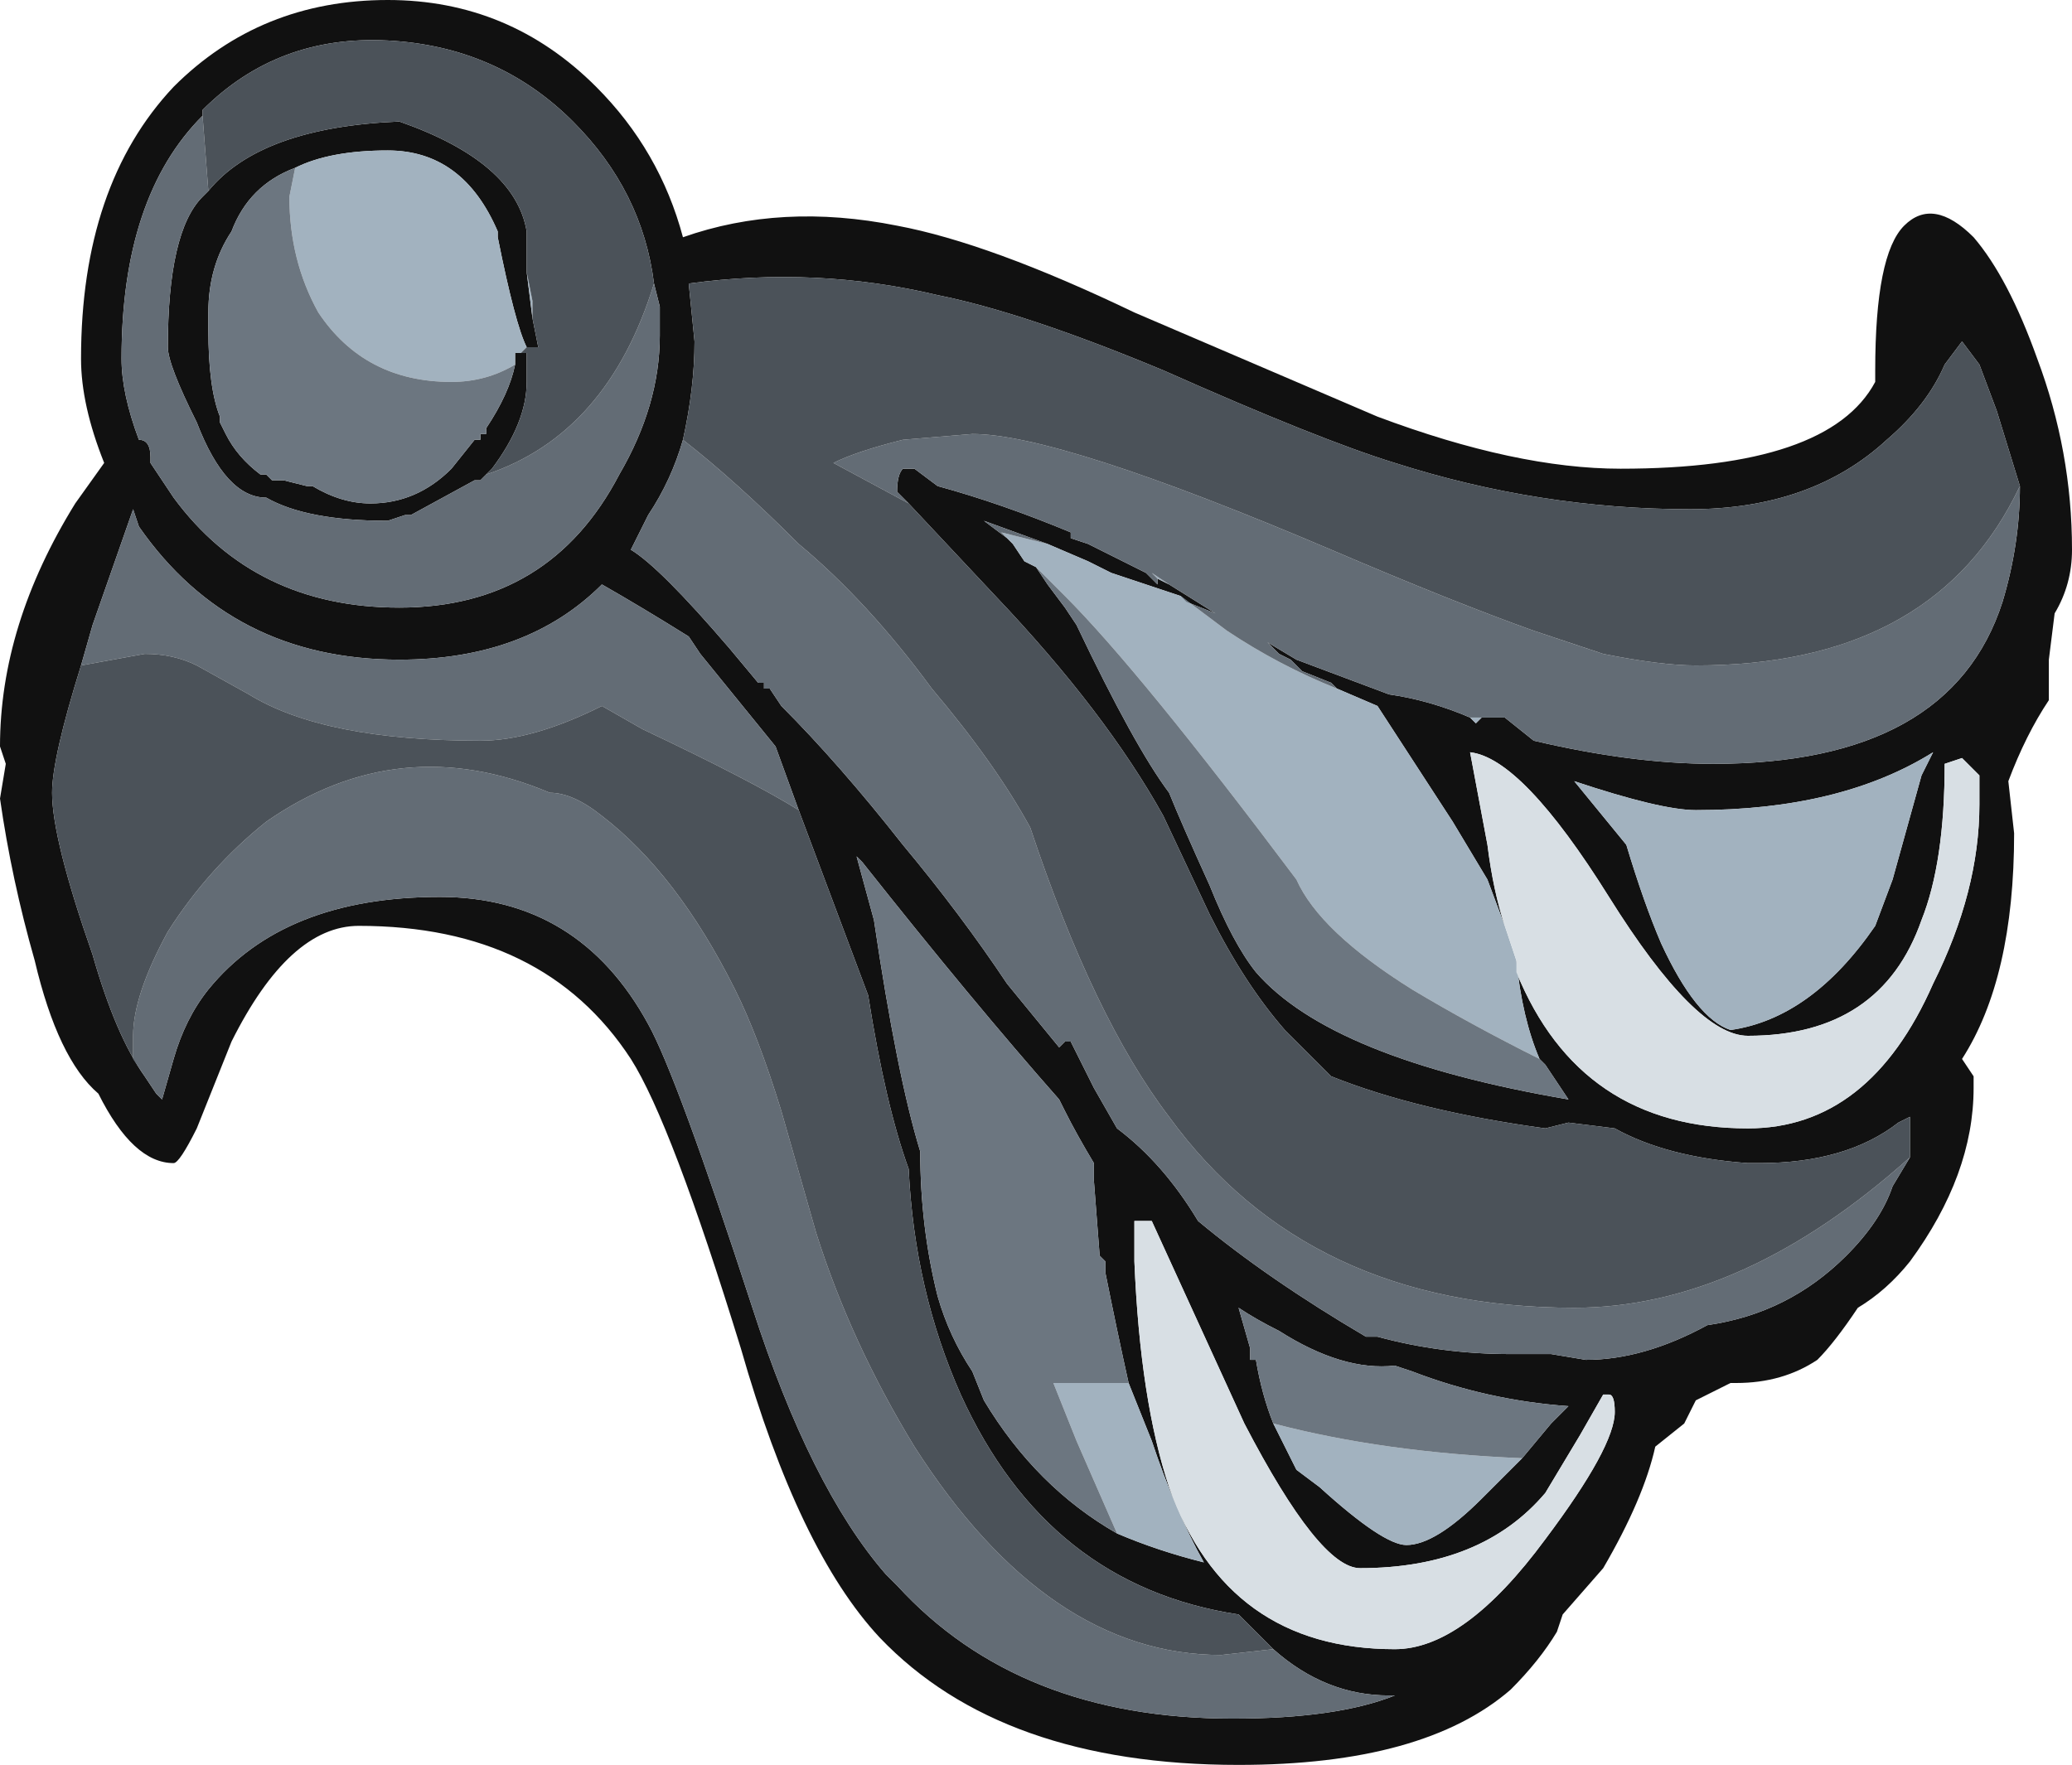 <?xml version="1.0" encoding="UTF-8" standalone="no"?>
<svg xmlns:ffdec="https://www.free-decompiler.com/flash" xmlns:xlink="http://www.w3.org/1999/xlink" ffdec:objectType="frame" height="106.75px" width="125.3px" xmlns="http://www.w3.org/2000/svg">
  <g transform="matrix(1.0, 0.0, 0.0, 1.0, 57.75, 95.55)">
    <use ffdec:characterId="262" height="15.25" transform="matrix(7.0, 0.0, 0.0, 7.0, -57.75, -95.55)" width="17.9" xlink:href="#shape0"/>
  </g>
  <defs>
    <g id="shape0" transform="matrix(1.0, 0.0, 0.0, 1.0, 8.25, 13.65)">
      <path d="M7.95 -10.45 Q7.95 -11.45 8.2 -11.7 8.45 -11.95 8.8 -11.6 9.1 -11.25 9.35 -10.55 9.65 -9.75 9.65 -8.9 9.65 -8.6 9.5 -8.35 L9.45 -7.95 9.45 -7.6 Q9.25 -7.3 9.1 -6.9 L9.15 -6.45 Q9.15 -5.2 8.7 -4.5 L8.8 -4.35 8.8 -4.25 Q8.8 -3.5 8.25 -2.75 8.05 -2.5 7.8 -2.35 7.6 -2.05 7.45 -1.9 7.15 -1.7 6.75 -1.7 L6.7 -1.7 6.4 -1.55 6.3 -1.35 6.05 -1.15 Q5.95 -0.7 5.6 -0.1 L5.25 0.3 5.2 0.45 Q5.05 0.7 4.8 0.95 4.05 1.6 2.45 1.6 0.4 1.6 -0.65 0.5 -1.35 -0.25 -1.85 -2.0 -2.45 -3.95 -2.8 -4.5 -3.55 -5.65 -5.15 -5.65 -5.75 -5.65 -6.25 -4.65 L-6.55 -3.9 Q-6.7 -3.6 -6.75 -3.6 -7.1 -3.6 -7.4 -4.2 -7.75 -4.5 -7.95 -5.35 -8.15 -6.05 -8.25 -6.75 L-8.2 -7.05 -8.25 -7.2 Q-8.25 -8.25 -7.6 -9.3 L-7.35 -9.65 Q-7.55 -10.15 -7.55 -10.55 -7.55 -12.05 -6.75 -12.9 -6.0 -13.65 -4.9 -13.65 -3.85 -13.65 -3.1 -12.9 -2.55 -12.35 -2.35 -11.6 -1.5 -11.9 -0.5 -11.7 0.3 -11.55 1.55 -10.95 L3.65 -10.05 Q4.85 -9.6 5.75 -9.6 7.55 -9.6 7.95 -10.35 L7.95 -10.45 M9.2 -9.45 L9.0 -10.1 8.85 -10.5 8.7 -10.7 8.55 -10.5 Q8.4 -10.15 8.05 -9.85 7.4 -9.25 6.35 -9.25 5.05 -9.25 3.8 -9.65 3.15 -9.85 1.8 -10.45 0.6 -10.95 -0.15 -11.1 -1.2 -11.35 -2.3 -11.2 L-2.25 -10.7 Q-2.25 -10.3 -2.35 -9.85 -2.45 -9.5 -2.65 -9.2 L-2.8 -8.9 Q-2.55 -8.75 -1.95 -8.05 L-1.7 -7.75 -1.65 -7.75 -1.65 -7.7 -1.6 -7.7 -1.5 -7.55 Q-1.0 -7.05 -0.45 -6.35 0.05 -5.75 0.45 -5.15 L0.9 -4.6 0.95 -4.65 1.0 -4.65 1.2 -4.25 1.4 -3.9 Q1.8 -3.6 2.1 -3.1 2.7 -2.6 3.55 -2.1 L3.65 -2.1 Q4.2 -1.95 4.8 -1.95 L5.15 -1.95 5.45 -1.9 Q5.95 -1.9 6.5 -2.2 7.2 -2.3 7.7 -2.8 8.0 -3.1 8.1 -3.4 L8.25 -3.65 8.25 -4.0 8.15 -3.95 Q7.7 -3.6 6.95 -3.6 L6.85 -3.6 Q6.15 -3.65 5.7 -3.9 L5.3 -3.95 5.1 -3.9 Q4.0 -4.05 3.25 -4.35 L2.85 -4.75 Q2.5 -5.15 2.2 -5.75 L1.8 -6.6 Q1.3 -7.5 0.35 -8.5 L-0.4 -9.3 -0.5 -9.4 Q-0.5 -9.55 -0.45 -9.6 L-0.35 -9.6 -0.15 -9.45 Q0.4 -9.3 1.0 -9.05 L1.0 -9.0 1.15 -8.95 1.65 -8.7 1.75 -8.6 1.75 -8.65 1.85 -8.6 2.25 -8.35 2.0 -8.45 1.95 -8.5 1.35 -8.7 1.15 -8.8 0.8 -8.95 0.25 -9.15 0.45 -9.0 0.5 -8.95 0.6 -8.8 0.7 -8.75 0.8 -8.6 0.95 -8.4 1.05 -8.25 Q1.55 -7.2 1.85 -6.8 1.95 -6.55 2.2 -6.0 2.4 -5.5 2.6 -5.25 3.25 -4.5 5.3 -4.15 5.2 -4.3 5.1 -4.45 L5.05 -4.5 Q4.9 -4.85 4.85 -5.35 L4.85 -5.25 Q5.4 -3.9 6.85 -3.9 7.9 -3.9 8.45 -5.15 8.85 -5.95 8.85 -6.7 L8.85 -6.95 8.7 -7.1 8.55 -7.05 Q8.55 -6.2 8.35 -5.7 8.0 -4.7 6.85 -4.7 6.4 -4.7 5.65 -5.9 4.9 -7.1 4.45 -7.15 L4.6 -6.35 Q4.65 -5.95 4.75 -5.65 L4.6 -6.05 4.3 -6.55 3.65 -7.55 3.3 -7.7 3.25 -7.75 3.0 -7.85 2.9 -7.95 2.8 -8.0 2.7 -8.1 2.95 -7.95 Q3.35 -7.8 3.75 -7.65 4.1 -7.6 4.45 -7.45 L4.5 -7.4 4.55 -7.45 4.75 -7.45 5.0 -7.25 Q5.85 -7.05 6.55 -7.05 8.6 -7.05 9.05 -8.45 9.2 -8.95 9.2 -9.45 M1.5 -1.7 Q1.4 -2.15 1.3 -2.65 L1.3 -2.75 1.25 -2.8 1.2 -3.45 1.2 -3.6 Q1.05 -3.85 0.95 -4.05 L0.9 -4.15 Q0.15 -5.0 -0.8 -6.2 L-0.85 -6.25 -0.7 -5.7 Q-0.5 -4.35 -0.3 -3.7 -0.3 -3.05 -0.15 -2.45 -0.05 -2.1 0.15 -1.8 L0.25 -1.55 Q0.7 -0.8 1.4 -0.4 1.75 -0.25 2.15 -0.15 1.9 -0.6 1.7 -1.2 L1.5 -1.7 M1.55 -3.1 L1.55 -2.75 Q1.6 -1.55 1.85 -0.8 2.35 0.6 3.8 0.6 4.4 0.6 5.1 -0.35 5.7 -1.15 5.7 -1.45 5.7 -1.6 5.65 -1.6 L5.6 -1.6 5.4 -1.25 5.1 -0.75 Q4.55 -0.1 3.5 -0.1 3.15 -0.1 2.5 -1.35 L1.7 -3.1 1.55 -3.1 M4.9 -1.05 L5.15 -1.35 5.3 -1.5 Q4.6 -1.55 3.95 -1.8 L3.8 -1.85 Q3.35 -1.8 2.8 -2.15 2.6 -2.25 2.45 -2.35 L2.55 -2.0 2.55 -1.9 2.6 -1.9 Q2.65 -1.6 2.75 -1.35 L2.95 -0.95 3.15 -0.8 Q3.7 -0.3 3.9 -0.3 4.15 -0.3 4.55 -0.7 L4.9 -1.05 M8.1 -6.05 L8.35 -6.95 8.45 -7.15 Q7.65 -6.65 6.4 -6.65 6.1 -6.65 5.35 -6.9 L5.8 -6.35 Q5.95 -5.85 6.1 -5.5 6.4 -4.85 6.7 -4.75 7.4 -4.85 7.95 -5.65 L8.1 -6.05 M-7.0 -4.35 L-6.9 -4.2 -6.85 -4.15 -6.75 -4.5 Q-6.65 -4.85 -6.45 -5.1 -5.8 -5.9 -4.45 -5.9 -3.25 -5.9 -2.65 -4.8 -2.4 -4.35 -1.75 -2.35 -1.25 -0.8 -0.6 -0.05 L-0.5 0.05 Q0.55 1.2 2.4 1.2 3.3 1.2 3.8 1.0 L3.75 1.0 Q3.2 1.0 2.75 0.6 L2.45 0.3 Q0.8 0.05 0.05 -1.6 -0.35 -2.5 -0.4 -3.55 -0.6 -4.1 -0.75 -5.05 L-1.35 -6.65 -1.55 -7.2 -2.2 -8.0 -2.3 -8.15 Q-2.7 -8.4 -3.05 -8.6 -3.7 -7.95 -4.8 -7.95 -6.25 -7.95 -7.05 -9.1 L-7.1 -9.25 -7.45 -8.25 -7.55 -7.9 Q-7.8 -7.1 -7.8 -6.8 -7.8 -6.4 -7.45 -5.4 -7.25 -4.7 -7.0 -4.35 M-6.5 -12.65 Q-7.2 -11.95 -7.2 -10.55 -7.2 -10.25 -7.05 -9.85 -6.95 -9.85 -6.95 -9.7 L-6.95 -9.65 -6.75 -9.35 Q-6.05 -8.4 -4.8 -8.4 -3.5 -8.4 -2.9 -9.55 -2.55 -10.15 -2.55 -10.75 L-2.55 -11.0 -2.6 -11.2 Q-2.7 -12.0 -3.3 -12.6 -3.95 -13.25 -4.9 -13.3 -5.85 -13.35 -6.5 -12.7 L-6.5 -12.65 M-4.1 -9.5 L-4.15 -9.5 -4.7 -9.2 -4.75 -9.2 -4.9 -9.15 Q-5.6 -9.15 -5.95 -9.35 -6.3 -9.35 -6.55 -10.0 -6.8 -10.5 -6.8 -10.65 -6.8 -11.65 -6.5 -11.95 L-6.45 -12.0 Q-6.0 -12.55 -4.8 -12.6 -3.8 -12.25 -3.7 -11.65 L-3.7 -11.3 -3.65 -10.9 -3.6 -10.65 -3.7 -10.65 Q-3.8 -10.85 -3.95 -11.6 L-3.95 -11.65 Q-4.25 -12.35 -4.9 -12.35 -5.4 -12.35 -5.7 -12.2 -6.1 -12.05 -6.25 -11.65 -6.45 -11.35 -6.45 -10.95 L-6.45 -10.8 Q-6.45 -10.3 -6.35 -10.05 L-6.35 -10.0 -6.3 -9.9 Q-6.2 -9.7 -6.0 -9.55 L-5.95 -9.55 -5.9 -9.5 -5.8 -9.5 -5.6 -9.45 -5.55 -9.45 Q-5.3 -9.3 -5.05 -9.3 -4.65 -9.3 -4.35 -9.6 L-4.15 -9.85 -4.1 -9.85 -4.1 -9.9 -4.05 -9.9 -4.05 -9.95 Q-3.85 -10.25 -3.8 -10.5 L-3.8 -10.6 -3.75 -10.6 -3.7 -10.6 Q-3.7 -10.5 -3.7 -10.35 -3.7 -10.0 -4.0 -9.6 L-4.1 -9.5" fill="#111111" fill-rule="evenodd" stroke="none"/>
      <path d="M4.55 -7.45 L4.5 -7.4 4.45 -7.45 4.55 -7.45 M3.3 -7.7 L3.65 -7.55 4.3 -6.55 4.6 -6.05 4.75 -5.65 4.85 -5.35 Q4.9 -4.85 5.05 -4.5 4.45 -4.8 3.95 -5.1 3.15 -5.6 2.95 -6.05 1.6 -7.85 0.95 -8.5 L0.7 -8.75 0.6 -8.8 0.5 -8.95 0.45 -9.0 0.4 -9.05 0.8 -8.95 1.15 -8.8 1.35 -8.7 1.95 -8.5 Q2.15 -8.35 2.35 -8.2 2.8 -7.9 3.3 -7.7 M1.85 -8.6 L1.75 -8.65 1.7 -8.7 1.85 -8.6 M1.4 -0.4 L1.05 -1.2 0.85 -1.7 1.5 -1.7 1.7 -1.2 Q1.9 -0.6 2.15 -0.15 1.75 -0.25 1.4 -0.4 M2.75 -1.35 Q3.7 -1.1 4.9 -1.05 L4.55 -0.7 Q4.15 -0.3 3.9 -0.3 3.7 -0.3 3.15 -0.8 L2.95 -0.95 2.75 -1.35 M8.1 -6.05 L7.95 -5.65 Q7.4 -4.85 6.7 -4.75 6.4 -4.85 6.1 -5.5 5.95 -5.85 5.8 -6.35 L5.35 -6.9 Q6.1 -6.65 6.4 -6.65 7.65 -6.65 8.45 -7.15 L8.35 -6.95 8.1 -6.05 M-5.7 -12.2 Q-5.4 -12.35 -4.9 -12.35 -4.25 -12.35 -3.95 -11.65 L-3.95 -11.6 Q-3.8 -10.85 -3.7 -10.65 L-3.75 -10.6 -3.8 -10.6 -3.8 -10.5 Q-4.05 -10.35 -4.35 -10.35 -5.1 -10.35 -5.5 -10.95 -5.75 -11.4 -5.75 -11.95 L-5.7 -12.2 M-3.65 -10.9 L-3.7 -11.3 -3.65 -11.05 -3.65 -10.9" fill="#a2b2bf" fill-rule="evenodd" stroke="none"/>
      <path d="M-2.35 -9.85 Q-1.9 -9.5 -1.35 -8.95 -0.75 -8.45 -0.2 -7.7 0.35 -7.05 0.65 -6.5 1.2 -4.85 1.85 -4.0 3.05 -2.35 5.35 -2.35 6.8 -2.35 8.25 -3.65 L8.1 -3.4 Q8.0 -3.1 7.7 -2.8 7.2 -2.3 6.5 -2.2 5.95 -1.9 5.45 -1.9 L5.15 -1.95 4.8 -1.95 Q4.2 -1.95 3.65 -2.1 L3.55 -2.1 Q2.7 -2.6 2.1 -3.1 1.8 -3.6 1.4 -3.9 L1.2 -4.25 1.0 -4.65 0.95 -4.65 0.9 -4.6 0.45 -5.15 Q0.05 -5.75 -0.45 -6.35 -1.0 -7.05 -1.5 -7.55 L-1.6 -7.7 -1.65 -7.7 -1.65 -7.75 -1.7 -7.75 -1.95 -8.05 Q-2.55 -8.75 -2.8 -8.9 L-2.65 -9.2 Q-2.45 -9.5 -2.35 -9.85 M-0.4 -9.3 L-1.05 -9.65 Q-0.85 -9.75 -0.45 -9.85 L0.15 -9.9 Q0.9 -9.9 3.25 -8.9 4.3 -8.45 5.0 -8.2 L5.6 -8.0 Q6.1 -7.9 6.4 -7.9 8.4 -7.9 9.15 -9.35 L9.2 -9.45 Q9.2 -8.95 9.05 -8.45 8.6 -7.05 6.55 -7.05 5.85 -7.05 5.0 -7.25 L4.75 -7.45 4.55 -7.45 4.45 -7.45 Q4.1 -7.6 3.75 -7.65 3.35 -7.8 2.95 -7.95 L2.7 -8.1 2.8 -8.0 2.9 -7.95 3.0 -7.85 3.25 -7.75 3.3 -7.7 Q2.8 -7.9 2.35 -8.2 2.15 -8.35 1.95 -8.5 L2.0 -8.45 2.25 -8.35 1.85 -8.6 1.7 -8.7 1.75 -8.65 1.75 -8.6 1.65 -8.7 1.15 -8.95 1.0 -9.0 1.0 -9.05 Q0.4 -9.3 -0.15 -9.45 L-0.35 -9.6 -0.45 -9.6 Q-0.5 -9.55 -0.5 -9.4 L-0.4 -9.3 M0.45 -9.0 L0.25 -9.15 0.8 -8.95 0.4 -9.05 0.45 -9.0 M2.75 0.6 Q3.2 1.0 3.75 1.0 L3.8 1.0 Q3.3 1.2 2.4 1.2 0.55 1.2 -0.5 0.05 L-0.6 -0.05 Q-1.25 -0.8 -1.75 -2.35 -2.4 -4.35 -2.65 -4.8 -3.25 -5.9 -4.45 -5.9 -5.8 -5.9 -6.45 -5.1 -6.65 -4.85 -6.75 -4.5 L-6.85 -4.15 -6.9 -4.2 -7.0 -4.35 -7.1 -4.5 -7.1 -4.7 Q-7.1 -5.05 -6.8 -5.6 -6.45 -6.15 -5.95 -6.55 -4.8 -7.35 -3.5 -6.8 -3.3 -6.8 -3.05 -6.6 -2.4 -6.1 -1.9 -5.1 -1.7 -4.7 -1.5 -4.05 L-1.2 -3.0 Q-0.9 -2.05 -0.35 -1.15 0.8 0.65 2.3 0.65 L2.75 0.6 M-7.55 -7.9 L-7.45 -8.25 -7.1 -9.25 -7.05 -9.1 Q-6.25 -7.95 -4.8 -7.95 -3.7 -7.95 -3.05 -8.6 -2.7 -8.4 -2.3 -8.15 L-2.2 -8.0 -1.55 -7.2 -1.35 -6.65 Q-1.75 -6.9 -2.7 -7.35 L-3.05 -7.55 Q-3.65 -7.25 -4.1 -7.25 -5.45 -7.25 -6.1 -7.65 L-6.55 -7.9 Q-6.75 -8.0 -7.0 -8.0 L-7.55 -7.9 M-2.6 -11.2 L-2.55 -11.0 -2.55 -10.75 Q-2.55 -10.15 -2.9 -9.55 -3.5 -8.4 -4.8 -8.4 -6.05 -8.4 -6.75 -9.35 L-6.95 -9.65 -6.95 -9.7 Q-6.95 -9.85 -7.05 -9.85 -7.2 -10.25 -7.2 -10.55 -7.2 -11.95 -6.5 -12.65 L-6.45 -12.0 -6.5 -11.95 Q-6.8 -11.65 -6.8 -10.65 -6.8 -10.5 -6.55 -10.0 -6.3 -9.35 -5.95 -9.35 -5.6 -9.15 -4.9 -9.15 L-4.75 -9.2 -4.7 -9.2 -4.15 -9.5 -4.1 -9.5 -4.05 -9.55 Q-3.0 -9.9 -2.6 -11.2" fill="#636c75" fill-rule="evenodd" stroke="none"/>
      <path d="M5.05 -4.5 L5.1 -4.45 Q5.2 -4.3 5.3 -4.15 3.25 -4.5 2.6 -5.25 2.4 -5.5 2.2 -6.0 1.95 -6.55 1.85 -6.8 1.55 -7.2 1.05 -8.25 L0.95 -8.4 0.8 -8.6 0.7 -8.75 0.95 -8.5 Q1.6 -7.85 2.95 -6.05 3.15 -5.6 3.95 -5.1 4.45 -4.8 5.05 -4.5 M1.4 -0.4 Q0.7 -0.8 0.25 -1.55 L0.15 -1.8 Q-0.05 -2.1 -0.15 -2.45 -0.3 -3.05 -0.3 -3.7 -0.5 -4.35 -0.7 -5.7 L-0.85 -6.25 -0.8 -6.2 Q0.15 -5.0 0.9 -4.15 L0.95 -4.05 Q1.05 -3.85 1.2 -3.6 L1.2 -3.45 1.25 -2.8 1.3 -2.75 1.3 -2.65 Q1.4 -2.15 1.5 -1.7 L0.85 -1.7 1.05 -1.2 1.4 -0.4 M2.75 -1.35 Q2.65 -1.6 2.6 -1.9 L2.55 -1.9 2.55 -2.0 2.45 -2.35 Q2.6 -2.25 2.8 -2.15 3.35 -1.8 3.8 -1.85 L3.95 -1.8 Q4.6 -1.55 5.3 -1.5 L5.15 -1.35 4.9 -1.05 Q3.7 -1.1 2.75 -1.35 M-5.7 -12.2 L-5.75 -11.95 Q-5.75 -11.4 -5.5 -10.95 -5.1 -10.35 -4.35 -10.35 -4.05 -10.35 -3.8 -10.5 -3.85 -10.25 -4.05 -9.95 L-4.05 -9.9 -4.1 -9.9 -4.1 -9.85 -4.15 -9.85 -4.35 -9.6 Q-4.65 -9.3 -5.05 -9.3 -5.3 -9.3 -5.55 -9.45 L-5.6 -9.45 -5.8 -9.5 -5.9 -9.5 -5.95 -9.55 -6.0 -9.55 Q-6.2 -9.7 -6.3 -9.9 L-6.35 -10.0 -6.35 -10.05 Q-6.45 -10.3 -6.45 -10.8 L-6.45 -10.95 Q-6.45 -11.35 -6.25 -11.65 -6.1 -12.05 -5.7 -12.2" fill="#6c7680" fill-rule="evenodd" stroke="none"/>
      <path d="M-2.35 -9.85 Q-2.25 -10.3 -2.25 -10.7 L-2.3 -11.2 Q-1.2 -11.35 -0.15 -11.1 0.6 -10.95 1.8 -10.45 3.15 -9.85 3.8 -9.65 5.05 -9.25 6.35 -9.25 7.4 -9.25 8.05 -9.85 8.4 -10.15 8.55 -10.5 L8.7 -10.7 8.85 -10.5 9.0 -10.1 9.2 -9.45 9.15 -9.35 Q8.4 -7.9 6.4 -7.9 6.1 -7.9 5.6 -8.0 L5.0 -8.2 Q4.3 -8.45 3.25 -8.9 0.9 -9.9 0.15 -9.9 L-0.45 -9.85 Q-0.85 -9.75 -1.05 -9.65 L-0.4 -9.3 0.35 -8.5 Q1.3 -7.5 1.8 -6.6 L2.2 -5.75 Q2.5 -5.15 2.85 -4.75 L3.25 -4.35 Q4.0 -4.05 5.1 -3.9 L5.3 -3.95 5.7 -3.9 Q6.15 -3.65 6.85 -3.6 L6.95 -3.6 Q7.7 -3.6 8.15 -3.95 L8.25 -4.0 8.25 -3.65 Q6.8 -2.35 5.35 -2.35 3.05 -2.35 1.85 -4.0 1.2 -4.85 0.65 -6.5 0.35 -7.05 -0.2 -7.7 -0.75 -8.45 -1.35 -8.95 -1.9 -9.5 -2.35 -9.85 M2.75 0.6 L2.3 0.65 Q0.8 0.65 -0.35 -1.15 -0.9 -2.05 -1.2 -3.0 L-1.5 -4.05 Q-1.7 -4.7 -1.9 -5.1 -2.4 -6.1 -3.05 -6.6 -3.3 -6.8 -3.5 -6.8 -4.8 -7.35 -5.95 -6.55 -6.45 -6.15 -6.8 -5.6 -7.1 -5.05 -7.1 -4.7 L-7.1 -4.5 -7.0 -4.35 Q-7.25 -4.7 -7.45 -5.4 -7.8 -6.4 -7.8 -6.8 -7.8 -7.1 -7.55 -7.9 L-7.0 -8.0 Q-6.75 -8.0 -6.55 -7.9 L-6.1 -7.65 Q-5.45 -7.25 -4.1 -7.25 -3.65 -7.25 -3.05 -7.55 L-2.7 -7.35 Q-1.75 -6.9 -1.35 -6.65 L-0.75 -5.05 Q-0.6 -4.1 -0.4 -3.55 -0.35 -2.5 0.05 -1.6 0.8 0.05 2.45 0.3 L2.75 0.6 M-2.6 -11.2 Q-3.0 -9.9 -4.05 -9.55 L-4.1 -9.5 -4.0 -9.6 Q-3.7 -10.0 -3.7 -10.35 -3.7 -10.5 -3.7 -10.6 L-3.75 -10.6 -3.7 -10.65 -3.6 -10.65 -3.65 -10.9 -3.65 -11.05 -3.7 -11.3 -3.7 -11.65 Q-3.8 -12.25 -4.8 -12.6 -6.0 -12.55 -6.45 -12.0 L-6.5 -12.65 -6.5 -12.7 Q-5.85 -13.35 -4.9 -13.3 -3.95 -13.25 -3.3 -12.6 -2.7 -12.0 -2.6 -11.2" fill="#4b5259" fill-rule="evenodd" stroke="none"/>
      <path d="M4.75 -5.65 Q4.65 -5.95 4.6 -6.35 L4.45 -7.15 Q4.9 -7.1 5.65 -5.9 6.4 -4.7 6.85 -4.7 8.0 -4.7 8.35 -5.7 8.55 -6.2 8.55 -7.05 L8.7 -7.1 8.85 -6.95 8.85 -6.7 Q8.85 -5.95 8.45 -5.15 7.9 -3.9 6.85 -3.9 5.4 -3.9 4.85 -5.25 L4.85 -5.35 4.75 -5.65 M1.55 -3.1 L1.7 -3.1 2.5 -1.35 Q3.15 -0.1 3.5 -0.1 4.55 -0.1 5.1 -0.75 L5.4 -1.25 5.6 -1.6 5.65 -1.6 Q5.7 -1.6 5.7 -1.45 5.7 -1.15 5.1 -0.35 4.4 0.6 3.8 0.6 2.35 0.6 1.85 -0.8 1.6 -1.55 1.55 -2.75 L1.55 -3.1" fill="#d8dfe4" fill-rule="evenodd" stroke="none"/>
    </g>
  </defs>
</svg>
